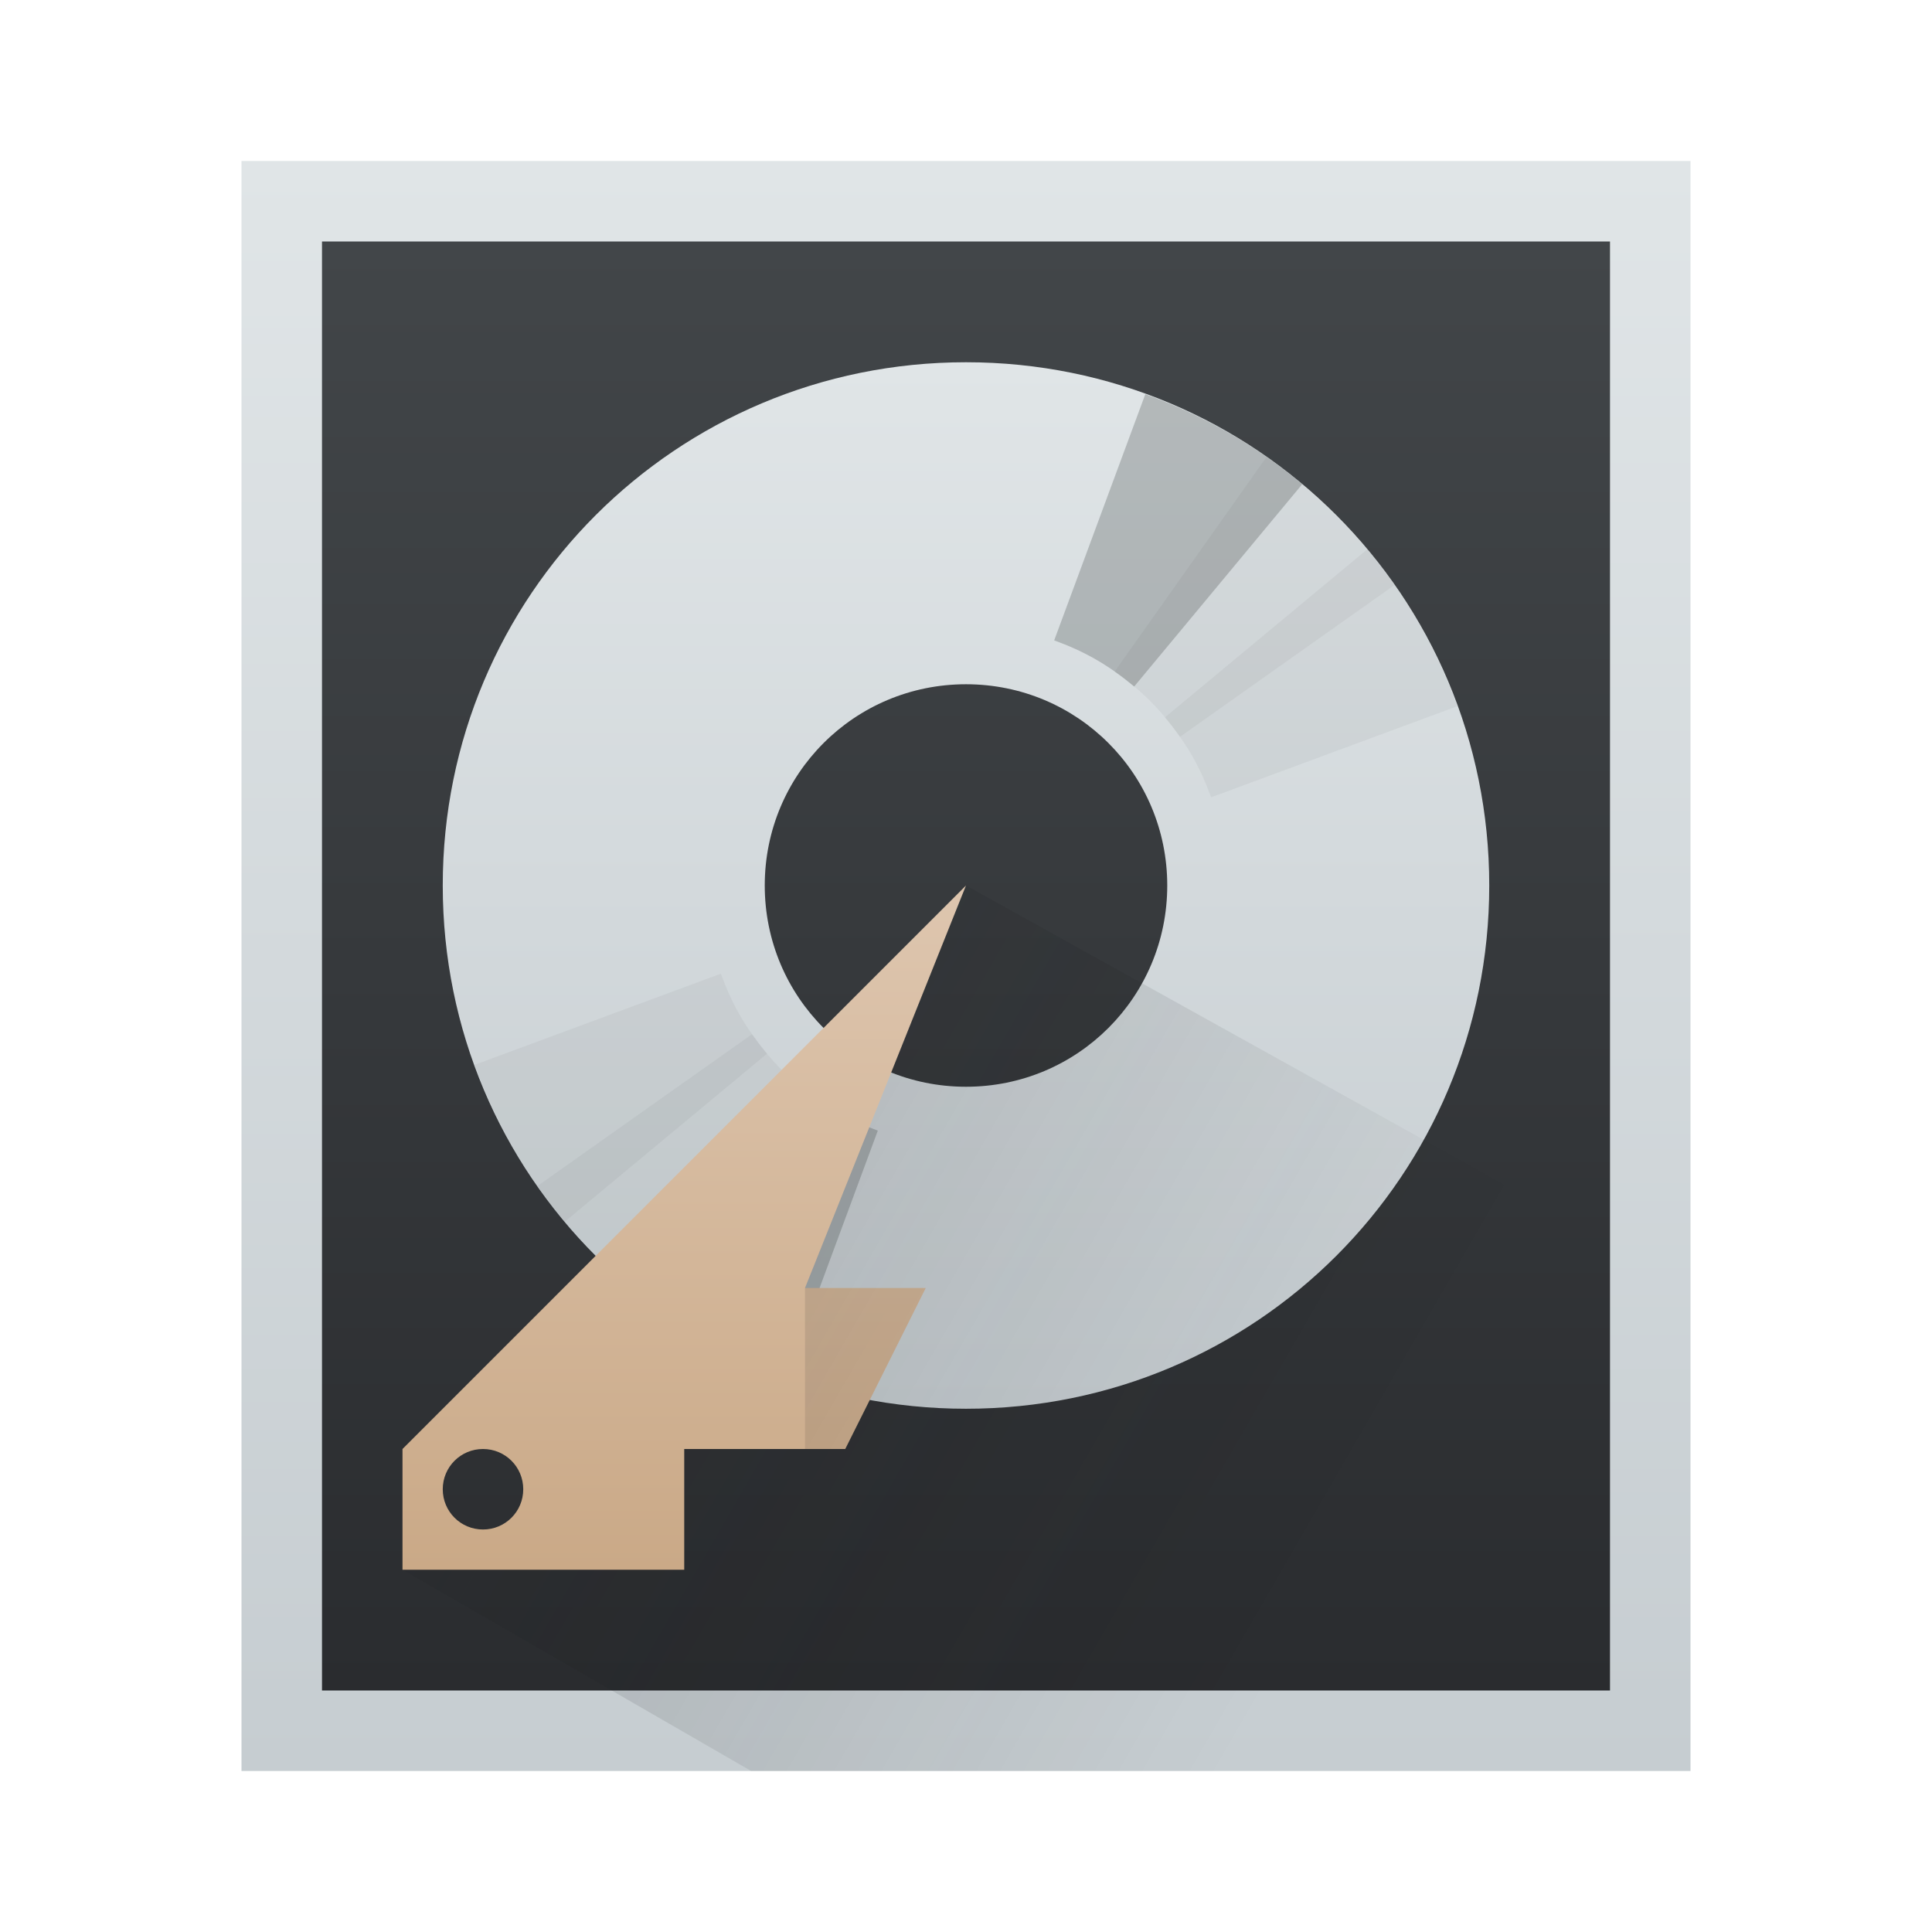 <?xml version="1.0" encoding="UTF-8" standalone="no"?>
<!-- Created with Inkscape (http://www.inkscape.org/) -->

<svg
   xmlns:dc="http://purl.org/dc/elements/1.1/"
   xmlns:cc="http://creativecommons.org/ns#"
   xmlns:rdf="http://www.w3.org/1999/02/22-rdf-syntax-ns#"
   xmlns:svg="http://www.w3.org/2000/svg"
   xmlns="http://www.w3.org/2000/svg"
   xmlns:xlink="http://www.w3.org/1999/xlink"
   xmlns:sodipodi="http://sodipodi.sourceforge.net/DTD/sodipodi-0.dtd"
   xmlns:inkscape="http://www.inkscape.org/namespaces/inkscape"
   width="48"
   height="48"
   id="svg5453"
   version="1.1"
   inkscape:version="0.48+devel r"
   sodipodi:docname="ntfs-config.svg">
  <defs
     id="defs5455">
    <linearGradient
       id="linearGradient4513"
       inkscape:collect="always">
      <stop
         id="stop4515"
         offset="0"
         style="stop-color:#caa987;stop-opacity:1" />
      <stop
         id="stop4517"
         offset="1"
         style="stop-color:#dec6af;stop-opacity:1" />
    </linearGradient>
    <linearGradient
       inkscape:collect="always"
       id="linearGradient4303">
      <stop
         style="stop-color:#c6cdd1;stop-opacity:1"
         offset="0"
         id="stop4305" />
      <stop
         style="stop-color:#e0e5e7;stop-opacity:1"
         offset="1"
         id="stop4307" />
    </linearGradient>
    <linearGradient
       inkscape:collect="always"
       xlink:href="#linearGradient4303"
       id="linearGradient4283"
       x1="408.571"
       y1="543.798"
       x2="408.571"
       y2="503.798"
       gradientUnits="userSpaceOnUse" />
    <linearGradient
       inkscape:collect="always"
       id="linearGradient4271">
      <stop
         style="stop-color:#2a2c2f;stop-opacity:1"
         offset="0"
         id="stop4273" />
      <stop
         style="stop-color:#424649;stop-opacity:1"
         offset="1"
         id="stop4275" />
    </linearGradient>
    <linearGradient
       inkscape:collect="always"
       xlink:href="#linearGradient4271"
       id="linearGradient4369"
       x1="408.571"
       y1="541.798"
       x2="408.571"
       y2="505.798"
       gradientUnits="userSpaceOnUse" />
    <linearGradient
       inkscape:collect="always"
       xlink:href="#linearGradient4303"
       id="linearGradient4381"
       x1="408.571"
       y1="534.798"
       x2="408.571"
       y2="508.798"
       gradientUnits="userSpaceOnUse"
       gradientTransform="translate(-384.571,-499.798)" />
    <linearGradient
       inkscape:collect="always"
       xlink:href="#linearGradient4513"
       id="linearGradient4529"
       x1="401.571"
       y1="538.798"
       x2="401.571"
       y2="521.798"
       gradientUnits="userSpaceOnUse"
       gradientTransform="translate(-384.571,-499.798)" />
    <linearGradient
       inkscape:collect="always"
       xlink:href="#linearGradient4227"
       id="linearGradient4592"
       x1="16"
       y1="17"
       x2="38.517"
       y2="30"
       gradientUnits="userSpaceOnUse" />
    <linearGradient
       inkscape:collect="always"
       id="linearGradient4227">
      <stop
         style="stop-color:#292c2f;stop-opacity:1"
         offset="0"
         id="stop4229" />
      <stop
         style="stop-color:#000000;stop-opacity:0;"
         offset="1"
         id="stop4231" />
    </linearGradient>
  </defs>
  <sodipodi:namedview
     id="base"
     pagecolor="#ffffff"
     bordercolor="#666666"
     borderopacity="1.0"
     inkscape:pageopacity="0"
     inkscape:pageshadow="2"
     inkscape:zoom="8.1250001"
     inkscape:cx="9.9459792"
     inkscape:cy="31.336703"
     inkscape:document-units="px"
     inkscape:current-layer="layer1"
     showgrid="true"
     fit-margin-top="0"
     fit-margin-left="0"
     fit-margin-right="0"
     fit-margin-bottom="0"
     inkscape:window-width="1366"
     inkscape:window-height="666"
     inkscape:window-x="-2"
     inkscape:window-y="25"
     inkscape:window-maximized="1"
     inkscape:showpageshadow="false"
     borderlayer="true"
     showguides="true">
    <inkscape:grid
       type="xygrid"
       id="grid4063" />
    <sodipodi:guide
       position="1.1650391e-05,48"
       orientation="4,0"
       id="guide4146" />
    <sodipodi:guide
       position="1.1650391e-05,44"
       orientation="0,48"
       id="guide4148" />
    <sodipodi:guide
       position="48,44"
       orientation="-4,0"
       id="guide4150" />
    <sodipodi:guide
       position="48,48"
       orientation="0,-48"
       id="guide4152" />
    <sodipodi:guide
       position="1.1650391e-05,4"
       orientation="4,0"
       id="guide4154" />
    <sodipodi:guide
       position="1.1650391e-05,2.6367188e-05"
       orientation="0,48"
       id="guide4156" />
    <sodipodi:guide
       position="48,2.6367188e-05"
       orientation="-4,0"
       id="guide4158" />
    <sodipodi:guide
       position="48,4"
       orientation="0,-48"
       id="guide4160" />
    <sodipodi:guide
       position="48,48"
       orientation="0,-4"
       id="guide4162" />
    <sodipodi:guide
       position="44,48"
       orientation="48,0"
       id="guide4164" />
    <sodipodi:guide
       position="44,2.6367188e-05"
       orientation="0,4"
       id="guide4166" />
    <sodipodi:guide
       position="48,2.6367188e-05"
       orientation="-48,0"
       id="guide4168" />
    <sodipodi:guide
       position="4,48"
       orientation="0,-4"
       id="guide4170" />
    <sodipodi:guide
       position="4.2167969e-05,48"
       orientation="48,0"
       id="guide4172" />
    <sodipodi:guide
       position="4.2167969e-05,2.6367188e-05"
       orientation="0,4"
       id="guide4174" />
    <sodipodi:guide
       position="4,2.6367188e-05"
       orientation="-48,0"
       id="guide4176" />
    <sodipodi:guide
       position="4,44"
       orientation="40,0"
       id="guide4175" />
    <sodipodi:guide
       position="4,4"
       orientation="0,20"
       id="guide4177" />
    <sodipodi:guide
       position="24,4"
       orientation="-40,0"
       id="guide4179" />
    <sodipodi:guide
       position="24,44"
       orientation="0,-20"
       id="guide4181" />
    <sodipodi:guide
       position="4,24"
       orientation="20,0"
       id="guide4185" />
    <sodipodi:guide
       position="44,4"
       orientation="-20,0"
       id="guide4189" />
    <sodipodi:guide
       position="44,24"
       orientation="0,-40"
       id="guide4191" />
  </sodipodi:namedview>
  <g
     inkscape:label="Capa 1"
     inkscape:groupmode="layer"
     id="layer1"
     transform="translate(-384.571,-499.798)">
    <rect
       style="opacity:1;fill:url(#linearGradient4283);fill-opacity:1;stroke:none;stroke-width:2.8;stroke-miterlimit:4;stroke-dasharray:none;stroke-opacity:0.55"
       id="rect4176"
       width="36"
       height="40"
       x="390.571"
       y="503.798" />
    <rect
       style="opacity:1;fill:url(#linearGradient4369);fill-opacity:1;stroke:none;stroke-width:2.8;stroke-miterlimit:4;stroke-dasharray:none;stroke-opacity:0.55"
       id="rect4296"
       width="32"
       height="36"
       x="392.571"
       y="505.798" />
    <path
       style="opacity:1;fill:url(#linearGradient4381);fill-opacity:1;stroke:none;stroke-width:2.8;stroke-miterlimit:4;stroke-dasharray:none;stroke-opacity:0.55"
       d="M 24 9 C 16.798 9 11 14.798 11 22 C 11 29.202 16.798 35 24 35 C 31.202 35 37 29.202 37 22 C 37 14.798 31.202 9 24 9 z M 24 17 C 26.77 17 29 19.23 29 22 C 29 24.77 26.77 27 24 27 C 21.23 27 19 24.77 19 22 C 19 19.23 21.23 17 24 17 z "
       transform="translate(384.571,499.798)"
       id="rect4373" />
    <path
       style="fill:#4c5053;fill-opacity:1;stroke:none;opacity:0.3"
       d="M 28.455 9.793 L 26.191 15.91 C 26.547 16.039 26.898 16.194 27.238 16.391 C 27.578 16.587 27.888 16.813 28.178 17.057 L 32.354 12.029 C 31.208 11.069 29.889 10.314 28.455 9.793 z "
       transform="translate(384.571,499.798)"
       id="path4128" />
    <path
       style="fill:#4c5053;fill-opacity:1;stroke:none;opacity:0.3"
       d="M 19.822 26.943 L 15.646 31.971 C 16.792 32.931 18.111 33.686 19.545 34.207 L 21.809 28.09 C 21.453 27.961 21.102 27.806 20.762 27.609 C 20.422 27.413 20.112 27.187 19.822 26.943 z "
       transform="translate(384.571,499.798)"
       id="path4197" />
    <path
       style="fill:#4c5053;fill-opacity:0.198;stroke:none;opacity:0.3"
       d="M 31.465 11.355 L 27.693 16.686 C 28.004 16.902 28.303 17.143 28.58 17.42 C 28.857 17.697 29.098 17.996 29.314 18.307 L 34.645 14.535 C 33.777 13.298 32.702 12.223 31.465 11.355 z "
       transform="translate(384.571,499.798)"
       id="path4459" />
    <path
       style="fill:#4c5053;fill-opacity:0.198;stroke:none;opacity:0.3"
       d="M 18.686 25.693 L 13.355 29.465 C 14.223 30.702 15.298 31.777 16.535 32.645 L 20.307 27.314 C 19.996 27.098 19.697 26.857 19.42 26.58 C 19.143 26.303 18.902 26.004 18.686 25.693 z "
       transform="translate(384.571,499.798)"
       id="path4461" />
    <path
       style="fill:#4c5053;fill-opacity:0.198;stroke:none;opacity:0.3"
       d="M 33.971 13.646 L 28.943 17.822 C 29.187 18.112 29.413 18.422 29.609 18.762 C 29.806 19.102 29.961 19.453 30.09 19.809 L 36.207 17.545 C 35.686 16.111 34.931 14.792 33.971 13.646 z "
       transform="translate(384.571,499.798)"
       id="path4463" />
    <path
       style="fill:#4c5053;fill-opacity:0.198;stroke:none;opacity:0.3"
       d="M 17.91 24.191 L 11.793 26.455 C 12.314 27.889 13.069 29.208 14.029 30.354 L 19.057 26.178 C 18.813 25.888 18.587 25.578 18.391 25.238 C 18.194 24.898 18.039 24.547 17.91 24.191 z "
       transform="translate(384.571,499.798)"
       id="path4465" />
    <path
       style="fill:url(#linearGradient4529);fill-opacity:1;fill-rule:evenodd;stroke:none;stroke-width:1px;stroke-linecap:butt;stroke-linejoin:miter;stroke-opacity:1"
       d="m 24,22 -10,10 -4,4 0,3 7,0 0,-3 4,0 2,-4 -3,0 z M 12,36 c 0.554,0 1,0.446 1,1 0,0.554 -0.446,1 -1,1 -0.554,0 -1,-0.446 -1,-1 0,-0.554 0.446,-1 1,-1 z"
       transform="translate(384.571,499.798)"
       id="path4521"
       inkscape:connector-curvature="0"
       sodipodi:nodetypes="ccccccccccsssss" />
    <path
       style="fill:url(#linearGradient4592);fill-rule:evenodd;stroke:none;stroke-width:1px;stroke-linecap:butt;stroke-linejoin:miter;stroke-opacity:1;fill-opacity:1.0;opacity:0.2"
       d="M 24 22 L 20 32 L 20 36 L 17 36 L 17 39 L 10 39 L 18.662 44 L 42 44 L 42 43.041 L 42 32 L 24 22 z "
       transform="translate(384.571,499.798)"
       id="path4581" />
  </g>
</svg>
